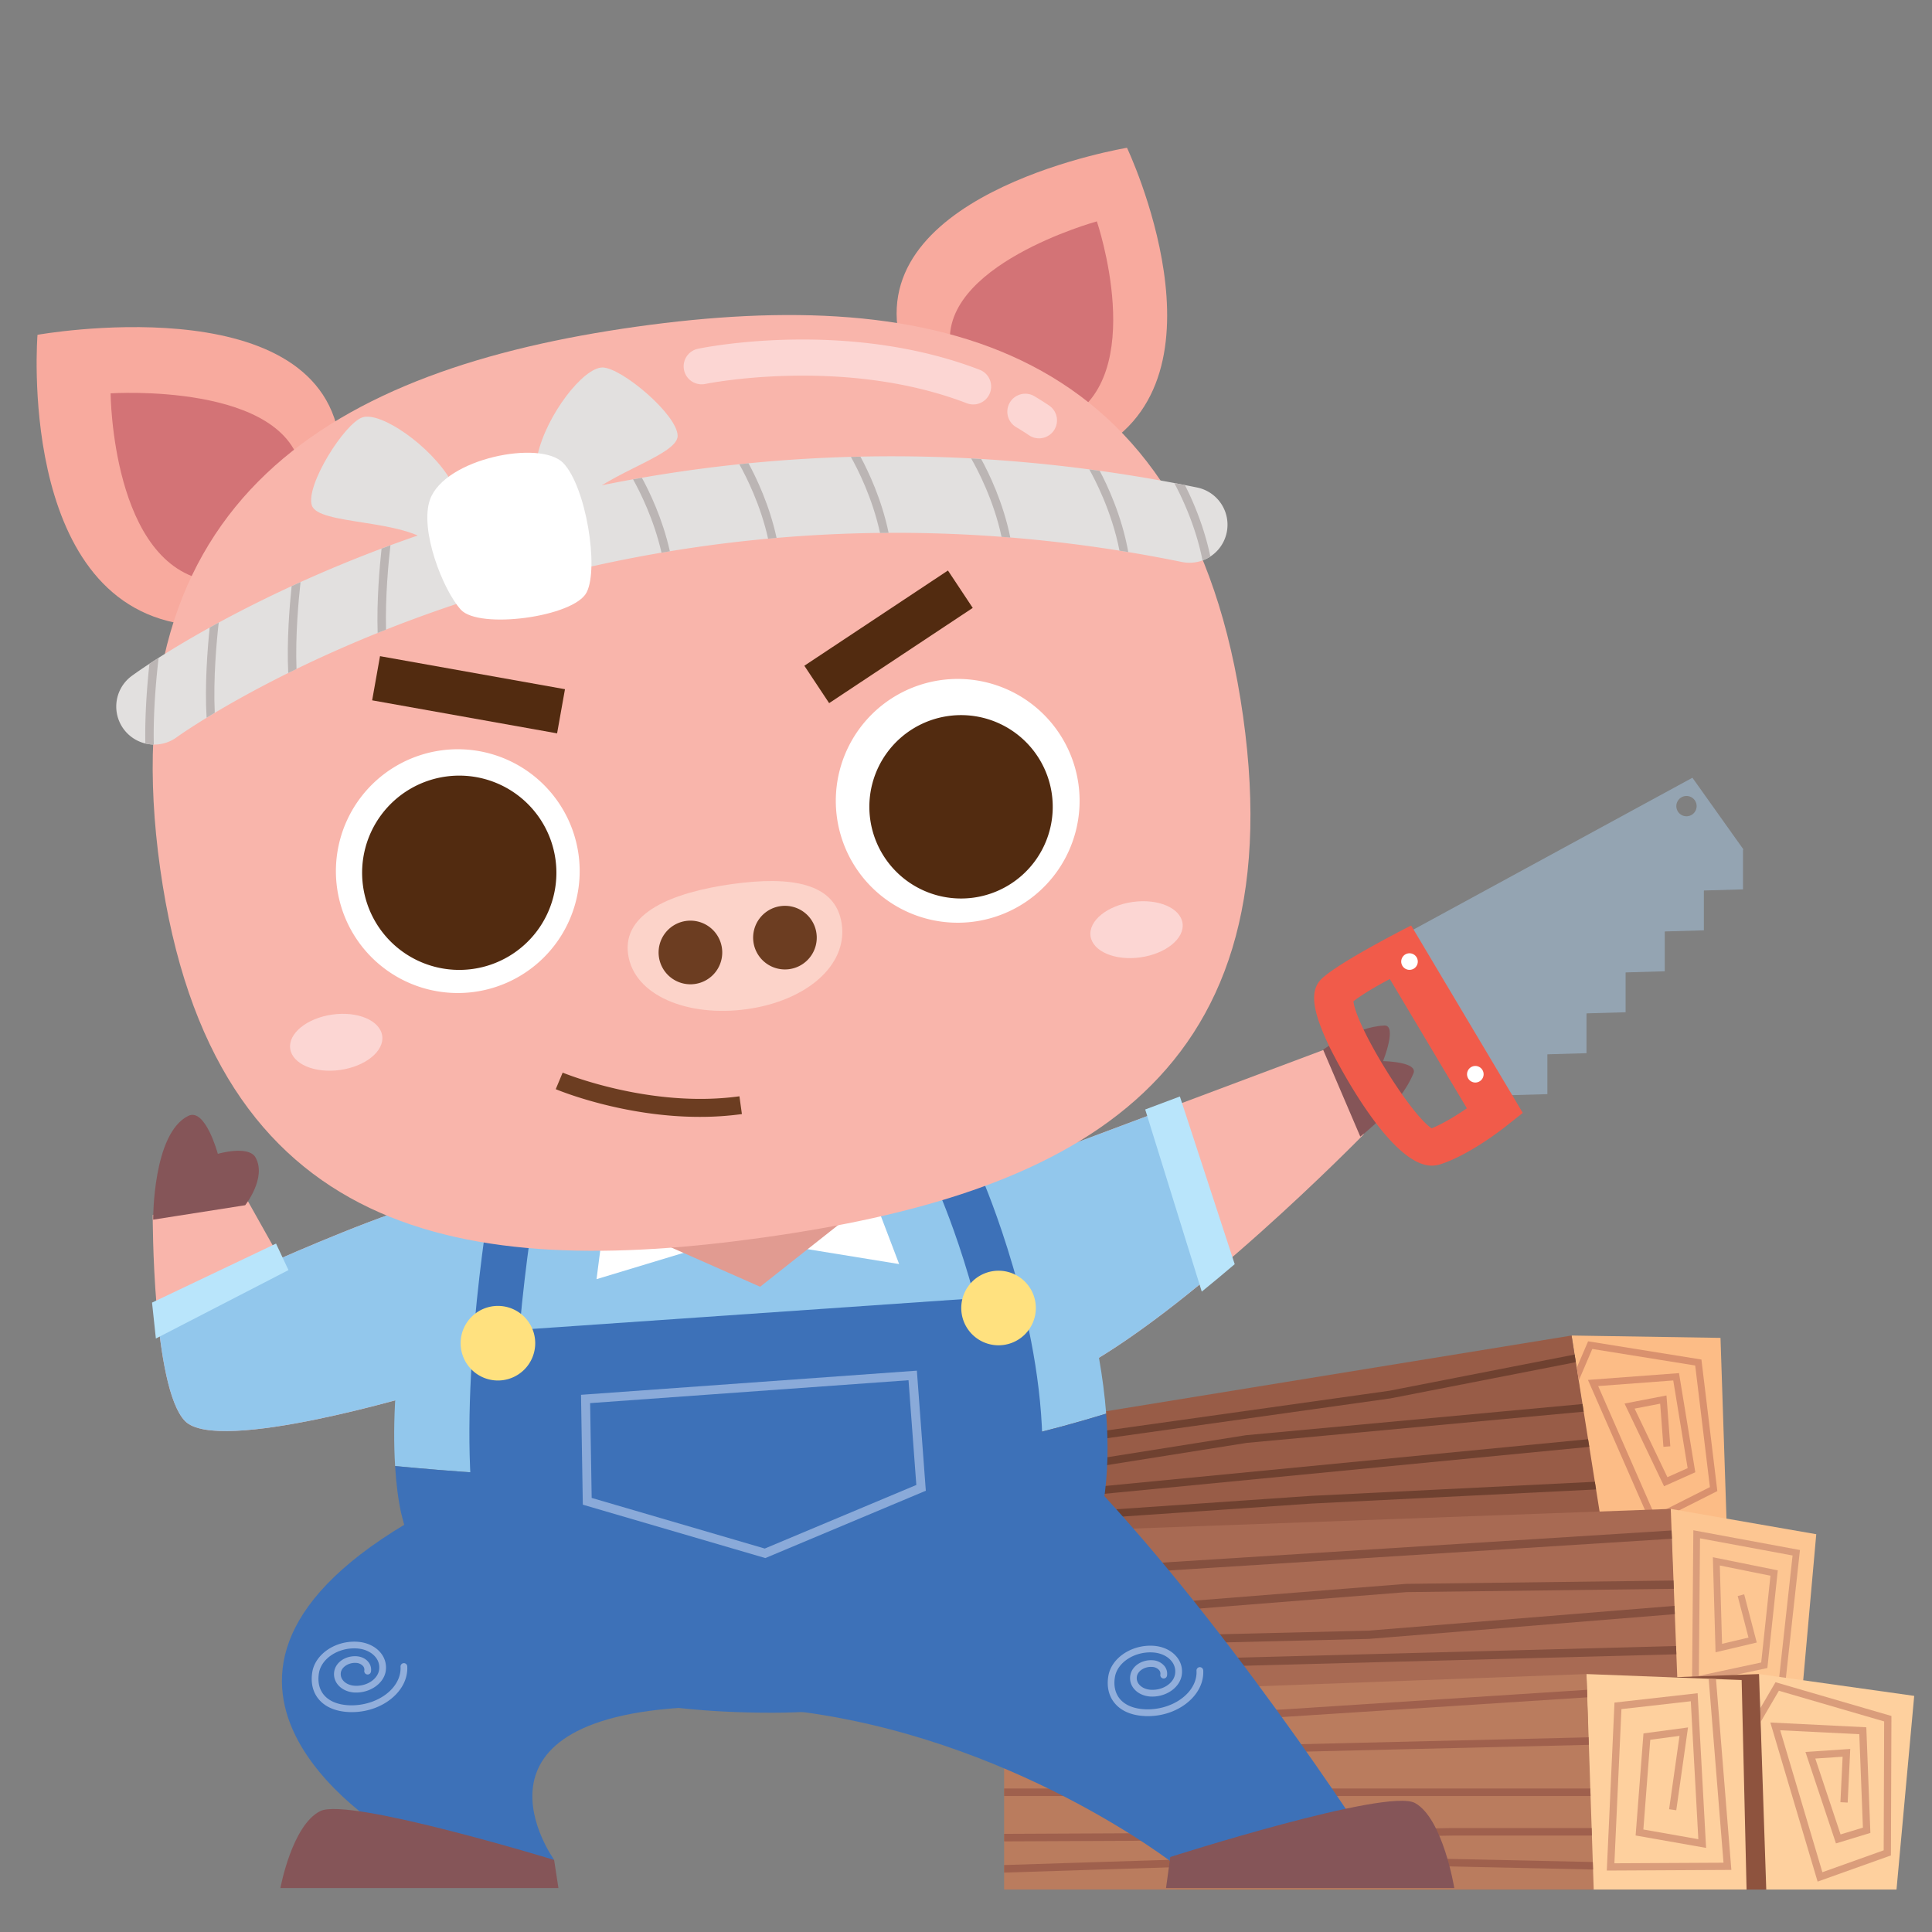 <svg id="Layer_3" data-name="Layer 3" xmlns="http://www.w3.org/2000/svg" viewBox="0 0 2400 2400"><rect x="0" y="0" width="2400" height="2400" fill="#808080" stroke="none"/><defs><style>.cls-1{fill:#fcbc86;}.cls-2{fill:#985c47;}.cls-3{fill:#6f4130;}.cls-4{fill:#d9916e;}.cls-5{fill:#fdc692;}.cls-6{fill:#a86a53;}.cls-7{fill:#da9d7b;}.cls-8{fill:#fed09e;}.cls-9{fill:#8e533e;}.cls-10{fill:#ba7c5e;}.cls-11{fill:#9f604d;}.cls-12{fill:#85503f;}.cls-13{fill:#f9b5ab;}.cls-14{fill:#92c7ec;}.cls-15{fill:#b9e5fb;}.cls-16{fill:#855558;}.cls-17{fill:#3d71b8;}.cls-18{fill:#fff;}.cls-19{fill:#e19b91;}.cls-20{fill:#f8aa9e;}.cls-21{fill:#d37376;}.cls-22{fill:#522b10;}.cls-23{fill:#fcd3c9;}.cls-24{fill:#6c3d21;}.cls-25{fill:#fcd6d3;}.cls-26{fill:#e2e0df;}.cls-27{fill:#bbb5b4;}.cls-28{fill:#91aedb;}.cls-29{fill:#ffe17f;}.cls-30{fill:#94a4b2;}.cls-31{fill:#f15b4a;}.cls-32{fill:#8aaad9;}</style></defs><title>licensed</title><polygon class="cls-1" points="2137.27 1661.95 2144.85 1891.44 1990.66 1910.68 1952.29 1659.04 2137.27 1661.95"/><polygon class="cls-2" points="1952.29 1659.04 1273.12 1769.53 1301.43 1996.65 1992.27 1910.49 1952.29 1659.04"/><polygon class="cls-3" points="1957.54 1692.15 1956.04 1682.67 1725.69 1727.68 1275.74 1790.87 1276.95 1800.39 1727.27 1737.14 1957.54 1692.15"/><polygon class="cls-3" points="1967.29 1753.64 1965.82 1744.14 1547.71 1782.87 1280.05 1825.41 1281.25 1834.93 1548.9 1792.38 1967.29 1753.64"/><polygon class="cls-3" points="1972.75 1787.85 1283.69 1854.56 1284.9 1864.08 1974.29 1797.34 1972.75 1787.85"/><polygon class="cls-3" points="1982.67 1850.24 1981.17 1840.71 1628.07 1858.25 1287.1 1881.7 1288.28 1891.24 1628.63 1867.82 1982.67 1850.24"/><polygon class="cls-4" points="1972.8 1666.22 2113.56 1688.85 2133.34 1852.27 2051.26 1893.67 1972.62 1714.19 2085.72 1705.73 2105.96 1828.9 2067.16 1846.26 2018.06 1743.54 2070.15 1733.49 2074.93 1796.65 2066.37 1797.29 2062.33 1743.7 2030.56 1749.82 2071.32 1835.02 2096.45 1823.79 2078.58 1714.85 1985.31 1721.82 2055.47 1881.97 2124.11 1847.33 2105.84 1696.28 1978.01 1675.72 1961.17 1715.01 1958.8 1698.79 1972.8 1666.22"/><polygon class="cls-5" points="2256.22 1905.85 2238.33 2106.11 2082.76 2106.11 2075.44 1874.42 2256.22 1905.85"/><polygon class="cls-6" points="2075.44 1874.42 1340.04 1901.32 1352.03 2106.11 2084.43 2106.11 2075.44 1874.42"/><polygon class="cls-7" points="2101.92 2092.16 2103.53 1900.95 2235.98 1925.49 2217.98 2088.97 2209.68 2088.05 2226.81 1932.28 2111.82 1910.98 2110.37 2081.8 2187.84 2065.2 2199.33 1957.43 2136.41 1944.71 2139.2 2042.04 2172.04 2034.26 2158.61 1982.64 2166.69 1980.53 2182.29 2040.42 2131.13 2052.52 2127.78 1934.44 2208.45 1950.76 2195.49 2072.09 2101.92 2092.16"/><polygon class="cls-8" points="2377.89 2106.67 2355.91 2347.28 2192.44 2347.28 2185.11 2079.57 2377.89 2106.67"/><polygon class="cls-9" points="2185.11 2079.57 1461.7 2106.48 1461.7 2347.29 2194.11 2347.29 2185.11 2079.57"/><polygon class="cls-7" points="2205.61 2089.72 2349.6 2131.66 2348.97 2304.88 2257.89 2337.39 2199.19 2139.76 2318.4 2145.69 2323.45 2276.91 2280.7 2289.95 2242.79 2176.33 2298.45 2172.62 2295.25 2239.21 2286.25 2238.76 2288.96 2182.28 2255.03 2184.54 2286.42 2278.79 2314.18 2270.35 2309.68 2154.27 2211.44 2149.39 2263.83 2325.73 2339.98 2298.53 2340.57 2138.42 2209.78 2100.32 2187.11 2139.14 2186.77 2121.9 2205.61 2089.72"/><polygon class="cls-8" points="2163.54 2087 2169.65 2347.28 1978.09 2347.28 1970.77 2079.57 2163.54 2087"/><polygon class="cls-10" points="1970.77 2079.57 1247.35 2106.48 1247.35 2347.29 1979.77 2347.29 1970.77 2079.57"/><polygon class="cls-11" points="1971.74 2108.49 1971.4 2099.14 1592.39 2123.63 1247.35 2138.26 1247.35 2147.62 1592.88 2132.95 1971.74 2108.49"/><polygon class="cls-11" points="1973.71 2167.5 1973.4 2158.16 1603.95 2166.96 1247.35 2173.24 1247.35 2182.59 1604.16 2176.31 1973.71 2167.5"/><polygon class="cls-11" points="1975.53 2221.76 1247.35 2221.76 1247.35 2231.1 1975.84 2231.1 1975.53 2221.76"/><polygon class="cls-11" points="1806.85 2280.18 1977.5 2280.18 1977.2 2270.83 1806.8 2270.83 1404.47 2277.38 1247.35 2278.1 1247.35 2287.44 1404.55 2286.73 1806.85 2280.18"/><polygon class="cls-11" points="1978.93 2322.4 1978.63 2313.06 1614.49 2305.18 1247.35 2316.83 1247.35 2326.21 1614.56 2314.51 1978.93 2322.4"/><polygon class="cls-7" points="1996.02 2323.68 2005.58 2115.01 2108.87 2103.36 2119.36 2295.54 2031.83 2280.11 2041.59 2153.26 2096.91 2145.89 2082.32 2248.77 2073.42 2247.48 2086.36 2156.37 2050.03 2161.22 2041.45 2272.66 2109.73 2284.71 2100.37 2113.36 2014.21 2123.12 2005.46 2314.63 2140.99 2313.92 2122.58 2085.34 2131.67 2085.75 2150.76 2322.87 1996.02 2323.68"/><polygon class="cls-12" points="2076.49 1901.21 1342.7 1947.51 1343.33 1957.75 2076.9 1911.47 2076.49 1901.21"/><polygon class="cls-12" points="2079.29 1973.67 2078.89 1963.4 1746.73 1967.53 1345.78 1999.3 1346.38 2009.55 1747.21 1977.78 2079.29 1973.67"/><polygon class="cls-12" points="2080.53 2005.14 2080.12 1994.85 1699.83 2025.66 1347.83 2034.17 1348.4 2044.44 1700.48 2035.9 2080.53 2005.14"/><polygon class="cls-12" points="2082.07 2044.74 1349.56 2064.15 1350.17 2074.39 2082.45 2055.03 2082.07 2044.74"/><path class="cls-13" d="M1275.08,1442.67l375.81-140.93,43.26,107.3s-219.88,225.35-366.47,298.62Z"/><path class="cls-14" d="M1275.08,1442.67l52.6,265c59.6-29.79,131.32-84.72,195.43-139.43l-63.63-194.71Z"/><path class="cls-15" d="M1465.69,1362.08l-43.08,16.16,70.26,226.25c13.85-11.25,27.55-22.65,40.93-34.09Z"/><path class="cls-16" d="M1643.6,1303.94s39.13-28.09,76-30c16.42-.87-1.49,44.2-1.49,44.2s44.89.84,37.48,15.76c-17,41.05-65.8,78-65.8,78Z"/><path class="cls-13" d="M537.63,1493c-47,7.45-189.66,70.47-189.66,70.47l-50.43-89.87-107.83,35.73s-.54,213.57,40,255.85,297-35.81,297-35.81S584.71,1485.6,537.63,1493Z"/><path class="cls-14" d="M537.63,1493c-47,7.45-189.66,70.47-189.66,70.47l-7.36-13.06-145.68,75.62c5,57.38,15.06,118.57,34.8,139.15,40.57,42.31,297-35.81,297-35.81S584.71,1485.6,537.63,1493Z"/><path class="cls-17" d="M503.73,1893.19c-337.66,201.84-13,388-13,388l197.78,29.3s-131.61-181,184.25-190.34Z"/><path class="cls-17" d="M1370.41,1856.89c181.76,197.41,347,459.58,347,459.58H1459.79S1255.66,2156,979.67,2124.56Z"/><path class="cls-14" d="M1374.12,1756.11c-14.14-185-113-376.51-116-379.52l-688,91.12c-63.84,82.53-86,244.86-79.3,353.47C783.57,1849.31,1087.44,1844.54,1374.12,1756.11Z"/><polygon class="cls-18" points="752.59 1499.56 741.03 1589.03 912.76 1537.07 1116.95 1570.27 1085.92 1488.74 752.59 1499.56"/><path class="cls-19" d="M1086.45,1486.05l-142.2,112.4-206.41-91.19S829,1375,920.6,1375,1086.45,1486.05,1086.45,1486.05Z"/><path class="cls-17" d="M490.8,1821.18c1.36,22.21,3.93,42.27,7.61,58.85,29.93,124.56,133.51,247.59,461.11,247.59,301.4,0,403.74-170.15,411.36-261.75,5.59-35.23,6.1-72.36,3.24-109.76C1087.44,1844.54,783.57,1849.31,490.8,1821.18Z"/><path class="cls-17" d="M1295,1801.71H1239c0-151.58-70.07-314.65-70.77-316.27l51.46-22.36C1222.71,1470.18,1295,1638.61,1295,1801.71Z"/><path class="cls-17" d="M584.75,1839.12c-10-167.48,28.52-377,30.13-385.85L670,1463.53c-.35,2.09-38.85,211.71-29.29,372.25Z"/><path class="cls-16" d="M688.33,2310.47s-255-78.06-290.32-60.74-49.68,95.7-49.68,95.7H693.71Z"/><path class="cls-16" d="M1453.77,2306.84s269.27-86.17,304-67.06,48.81,105.65,48.81,105.65H1448.47Z"/><path class="cls-16" d="M190.27,1515.1s-.71-107.25,43.66-128.93c21.2-10.38,36.66,47.16,36.66,47.16s38.36-11.22,47,4.76c13.78,25.35-13,59.08-13,59.08Z"/><path class="cls-20" d="M421.38,544c-30-189.75-374.8-128.1-374.8-128.1S20.35,743.47,227.05,775.22Z"/><path class="cls-21" d="M374.64,585.71C357,474.1,137.4,488.63,137.4,488.63s1.4,214.38,123,233Z"/><path class="cls-20" d="M1116.07,414.17C1084.16,235.79,1400,183.58,1400,183.58S1535.06,468,1360.7,560.16Z"/><path class="cls-21" d="M1181.17,434.82C1162.39,329.91,1362.57,275,1362.57,275s65,191.49-37.56,245.68Z"/><path class="cls-13" d="M1544.21,889.87c64.82,460.8-223.38,595-594.86,647.25S263.82,1540,199,1079.15c-65.21-463.54,219.73-621,591.2-673.27S1479,426.33,1544.21,889.87Z"/><path class="cls-18" d="M718.62,1061.07a151.41,151.41,0,1,1-171-128.85A151.42,151.42,0,0,1,718.62,1061.07Z"/><path class="cls-22" d="M690,1067.37A120.67,120.67,0,1,1,553.64,964.69,120.68,120.68,0,0,1,690,1067.37Z"/><path class="cls-18" d="M1339.63,973.69a151.42,151.42,0,1,1-171-128.82A151.41,151.41,0,0,1,1339.63,973.69Z"/><path class="cls-22" d="M1306.64,986.39A113.9,113.9,0,1,1,1178,889.46,113.9,113.9,0,0,1,1306.64,986.39Z"/><path class="cls-23" d="M1045.67,1148c7.26,51.57-44.33,95.25-117.57,105.56s-140.61-16.6-147.87-68.22,55.54-76.78,128.83-87.06S1038.39,1096.44,1045.67,1148Z"/><path class="cls-24" d="M896.81,1177.67a39.53,39.53,0,1,1-44.65-33.62A39.54,39.54,0,0,1,896.81,1177.67Z"/><path class="cls-24" d="M1014.21,1159.26a39.51,39.51,0,1,1-44.63-33.62A39.5,39.5,0,0,1,1014.21,1159.26Z"/><path class="cls-25" d="M474.8,1286.72c2.69,19-20.74,38-52.29,42.44s-59.3-7.37-62-26.36,20.72-38,52.29-42.46S472.13,1267.7,474.8,1286.72Z"/><path class="cls-25" d="M1469,1146.82c2.68,19-20.75,38-52.31,42.45s-59.31-7.38-62-26.38,20.76-38,52.33-42.43S1466.29,1127.82,1469,1146.82Z"/><polygon class="cls-22" points="692.04 911.01 462.3 869.97 472.07 815.12 701.83 856.15 692.04 911.01"/><rect class="cls-22" x="996.76" y="763.25" width="214.05" height="55.74" transform="translate(-253.34 741.78) rotate(-33.55)"/><path class="cls-26" d="M198.25,924.46a47.23,47.23,0,0,1-34.51-84.87c22-16.09,547.22-392.22,1323.32-234a47.21,47.21,0,1,1-18.83,92.53c-735.66-150-1243.67,214-1248.69,217.7A47.35,47.35,0,0,1,198.25,924.46Z"/><path class="cls-26" d="M560.4,597.52c-25.62-44.11-87.7-86.61-110.13-79.06s-70.84,84.44-62.91,109.3,115.09,16.32,150.36,49.13Z"/><path class="cls-26" d="M667.75,565.31c11-49.83,57.16-109.19,80.89-108.81s93.17,58.88,93.14,85S737.12,592,713.49,634Z"/><path class="cls-18" d="M534.26,620.33c-13.45,37.19,15.68,112.13,38.17,137s140.85,9.15,156.35-21.54-1-131.68-29.18-160.71S552.91,569.29,534.26,620.33Z"/><path class="cls-27" d="M260.47,779.59c-2.69,26.08-6.27,71.67-3.83,112,3.21-2,6.56-4,10.14-6.16-2-42.32,2.34-89.36,4.9-112.05C267.88,775.51,264.11,777.55,260.47,779.59Z"/><path class="cls-27" d="M185.64,824.55c-2.35,21.46-5.85,60.87-5.11,99a47.38,47.38,0,0,0,10.54,1.32c-1-43.88,3.86-90.06,6-107.67Q190.77,821.17,185.64,824.55Z"/><path class="cls-27" d="M362.27,728.14c-2.6,24.86-6.15,68.31-4.22,107.88l10.28-5c-1.54-41.16,2.57-85.86,5-107.93C369.61,724.76,365.94,726.44,362.27,728.14Z"/><path class="cls-27" d="M474,681.48c-2.52,22.9-6.16,65.16-4.86,104.79,3.46-1.36,6.91-2.75,10.41-4.12-1.06-41.19,3.14-84.63,5.46-104.79C481.3,678.73,477.65,680.11,474,681.48Z"/><path class="cls-27" d="M786.39,595.43c8.53,15.26,26,49.91,35.35,91.13,3.48-.56,6.91-1.17,10.38-1.72-9-40.4-25.37-74.15-34.74-91.31C793.71,594.17,790,594.77,786.39,595.43Z"/><path class="cls-27" d="M918.42,576.71c8.6,15.34,26.45,50.6,35.74,92.51,3.52-.34,7-.68,10.54-1-8.82-40.81-25.31-75.08-34.9-92.71Q924.09,576.09,918.42,576.71Z"/><path class="cls-27" d="M1057,567.55c8.74,15.61,27,51.71,36.2,94.51,3.57,0,7.09-.1,10.67-.1-8.51-41.37-25.14-76.39-35-94.69C1064.91,567.35,1061,567.45,1057,567.55Z"/><path class="cls-27" d="M1206.4,569.46c7.9,13.78,28.06,51.89,37.77,97.44,3.6.27,7.23.56,10.86.86-8.73-43.2-26.35-79.62-36.17-97.54C1214.68,570,1210.51,569.67,1206.4,569.46Z"/><path class="cls-27" d="M1353.17,583.14c5.8,10.24,27.85,51.37,37.5,100.94,3.64.58,7.27,1.13,10.93,1.74-8.16-45.47-26.33-83.72-35.49-100.92C1361.82,584.3,1357.46,583.71,1353.17,583.14Z"/><path class="cls-27" d="M1458.71,600.06c7.84,14.45,26.35,51.72,35.09,96a47.77,47.77,0,0,0,9.74-4.76c-8-38.4-22.48-70.9-31.58-88.65C1467.56,601.77,1463.15,600.9,1458.71,600.06Z"/><path class="cls-28" d="M437.12,2126.85c-1.5,0-3,0-4.49-.12-16.46-.91-29.32-6.62-37.21-16.51-7.06-8.84-9.63-20.37-7.44-33.34,3.77-22.12,28.68-39,55.5-37.45,12.26.69,23.07,5.81,29.64,14.07a28.52,28.52,0,0,1,6,22.72c-2.65,15.5-20,27.16-38.69,26.29-8.59-.48-16.21-4.1-20.89-9.94a20.3,20.3,0,0,1-4.32-16.34c1.92-11.32,13.88-19.46,27.4-18.79,6.16.35,11.65,2.93,15,7.19a15.08,15.08,0,0,1,3.2,12,4.18,4.18,0,0,1-4.83,3.44,4.23,4.23,0,0,1-3.44-4.84,6.72,6.72,0,0,0-1.47-5.44,12,12,0,0,0-8.92-4.06c-8.91-.55-17.55,4.91-18.73,11.84a12.13,12.13,0,0,0,2.61,9.74c3.18,4,8.59,6.46,14.83,6.79,14.54.81,28-7.87,30-19.34a19.89,19.89,0,0,0-4.26-16.1c-5.12-6.39-13.7-10.38-23.58-10.92-22.75-1.31-43.73,12.42-46.8,30.49-1.8,10.56.2,19.8,5.72,26.73,6.37,8,17.12,12.6,31.12,13.37,19.55,1,39.7-6.09,52.26-18.71,8.5-8.53,12.82-18.89,12.22-29.17a4.18,4.18,0,1,1,8.35-.5c.75,12.69-4.47,25.32-14.66,35.56C477.81,2119.06,457.86,2126.85,437.12,2126.85Z"/><path class="cls-28" d="M1426,2131.85c-1.5,0-3,0-4.52-.14-16.45-.89-29.32-6.59-37.21-16.5-7.07-8.85-9.64-20.34-7.43-33.32,3.74-22.14,28.61-38.93,55.51-37.47,12.22.69,23.05,5.81,29.61,14.06a28.32,28.32,0,0,1,6,22.73c-2.62,15.53-19.86,27.23-38.66,26.3-8.63-.49-16.24-4.11-20.91-10a20.32,20.32,0,0,1-4.27-16.32c1.91-11.28,13.81-19.55,27.38-18.79a20.4,20.4,0,0,1,15,7.19,15.1,15.1,0,0,1,3.18,12,4.13,4.13,0,0,1-4.82,3.42,4.18,4.18,0,0,1-3.42-4.82,6.79,6.79,0,0,0-1.46-5.42,12.14,12.14,0,0,0-9-4.06c-9-.58-17.51,4.91-18.7,11.83a12,12,0,0,0,2.58,9.7c3.2,4,8.58,6.5,14.82,6.85,14.69.87,28.06-7.88,30-19.35a20,20,0,0,0-4.28-16.11c-5.12-6.4-13.69-10.38-23.58-10.92-22.61-1.24-43.74,12.42-46.81,30.5-1.78,10.54.21,19.78,5.72,26.73,6.37,8,17.16,12.6,31.15,13.37,19.63,1.07,39.68-6.1,52.21-18.71,8.52-8.53,12.87-18.9,12.25-29.19a4.16,4.16,0,0,1,3.92-4.42,4.25,4.25,0,0,1,4.43,3.93c.75,12.69-4.46,25.33-14.66,35.6C1466.63,2124.05,1446.66,2131.85,1426,2131.85Z"/><polygon class="cls-15" points="342.9 1544.83 188.86 1618.14 193.63 1662.77 358.35 1577.75 342.9 1544.83"/><polygon class="cls-17" points="614.03 1842.78 618.04 1653.81 1241.68 1610.68 1279.07 1830.09 614.03 1842.78"/><path class="cls-29" d="M664.87,1668.56a46.33,46.33,0,1,1-46.32-46.31A46.33,46.33,0,0,1,664.87,1668.56Z"/><path class="cls-29" d="M1286.75,1624.85a46.32,46.32,0,1,1-46.34-46.32A46.31,46.31,0,0,1,1286.75,1624.85Z"/><path class="cls-30" d="M2165.38,1054.65v-.43l-.17.19-62.82-88.27-348,189.39,109.68,215.13,9.7-10.09,48.44-1.38v-49.28l.2-.21,48.4-1.4,0-49.24.23-.22,48.35-1.38,0-49.24.29-.26,48.33-1.41,0-49.14.33-.33,48.27-1.4,0-49.11.35-.37,48.24-1.39,0-49.08.45-.47ZM2095,1014a12.6,12.6,0,1,1,12.61-12.58A12.58,12.58,0,0,1,2095,1014Z"/><path class="cls-31" d="M1779.45,1448h0c-55.25,1.61-127.53-146.73-128.25-148.23-21.74-45.62-24.34-70-9-84.28,23.3-21.68,110.78-65.79,110.78-65.79l138.69,232.8-22.29,17.62c-4.49,3.57-45,35.06-80.43,46.29A33.76,33.76,0,0,1,1779.45,1448Zm-98.18-204.13c3.58,31.84,69.94,139.61,97.1,157.75,14.43-5.73,31.26-16.19,43.82-24.85l-95.69-160.58C1711.15,1224.29,1692.59,1234.91,1681.27,1243.85Z"/><path class="cls-18" d="M1761.23,1194.49A10.29,10.29,0,1,1,1751,1184.2,10.29,10.29,0,0,1,1761.23,1194.49Z"/><path class="cls-18" d="M1843,1334.45a10.29,10.29,0,1,1-10.32-10.27A10.3,10.3,0,0,1,1843,1334.45Z"/><path class="cls-24" d="M869.25,1387.43c-95.5,0-175-32.79-178.89-34.42l8.59-20.55c1.1.43,108.76,44.77,219.6,29.39l3.07,22.09A383,383,0,0,1,869.25,1387.43Z"/><path class="cls-32" d="M950.73,1935.49,724,1869.17l-2.25-136.49,417.22-30,11.12,149.16ZM735,1860.76l215,62.91,188.3-79-9.7-130.1L733.08,1743Z"/><path class="cls-25" d="M1290.72,544.51a22,22,0,0,1-12.37-3.78q-8.08-5.4-16.35-10.32a22.3,22.3,0,0,1,22.83-38.31c6.17,3.7,12.27,7.53,18.32,11.59a22.3,22.3,0,0,1-12.43,40.82Z"/><path class="cls-25" d="M1209,502.43a21.91,21.91,0,0,1-8-1.49c-152.71-58.69-323.11-24.38-324.84-24A22.29,22.29,0,1,1,867,433.26c7.46-1.57,184.67-37.45,349.94,26.07a22.29,22.29,0,0,1-8,43.1Z"/></svg>